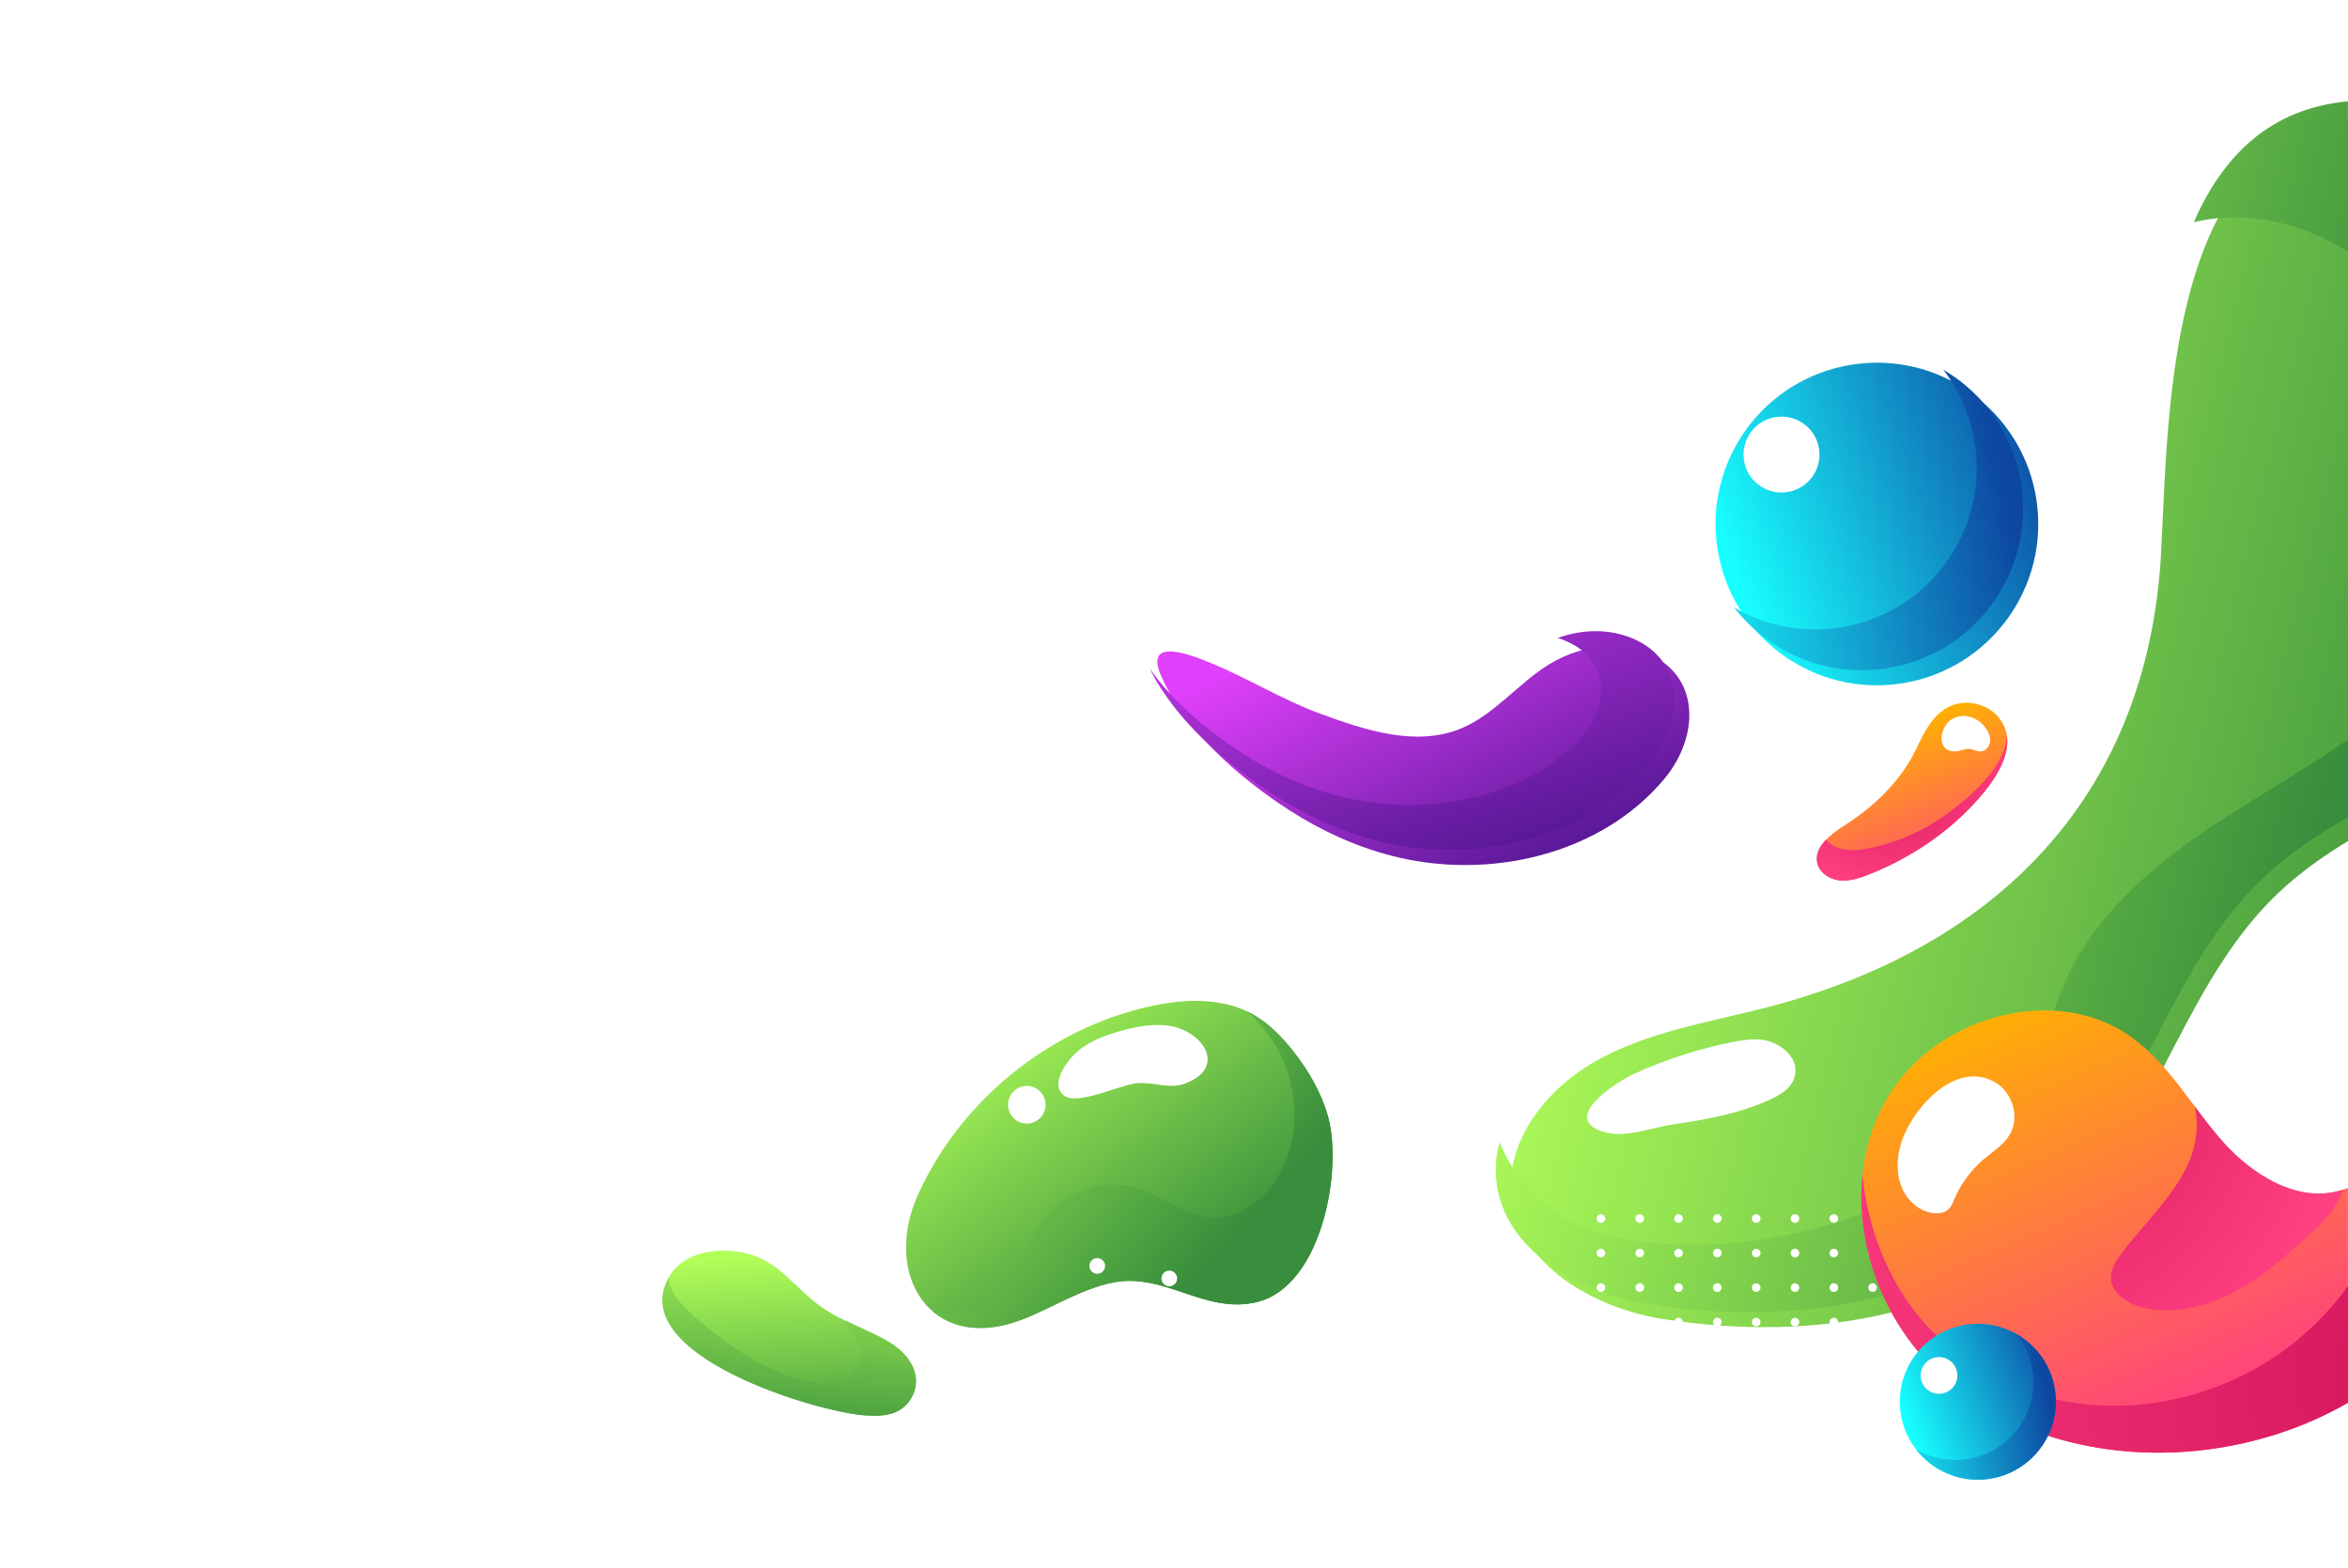 <svg width="264.59mm" height="176.74mm" version="1.1" viewBox="0 0 264.59 176.74" xmlns="http://www.w3.org/2000/svg">
 <defs>
  <radialGradient id="radialGradient4723" cx="0" cy="0" r="1" gradientTransform="matrix(4.768 13.608 -13.608 4.768 304.9 -90.683)" gradientUnits="userSpaceOnUse">
   <stop style="stop-color:#d4145a" offset="0"/>
   <stop style="stop-color:#d4145a" offset=".012"/>
   <stop style="stop-color:#ff4081" offset="1"/>
  </radialGradient>
  <linearGradient id="linearGradient4657" x2="1" gradientTransform="matrix(3.079 8.145 -8.145 3.079 311.14 -100.46)" gradientUnits="userSpaceOnUse">
   <stop style="stop-color:#fff" offset="0"/>
   <stop style="stop-color:#fff" offset="1"/>
  </linearGradient>
  <linearGradient id="linearGradient4607" x2="1" gradientTransform="matrix(7.231 19.082 -19.082 7.231 304.56 -95.173)" gradientUnits="userSpaceOnUse">
   <stop style="stop-color:#ffb300" offset="0"/>
   <stop style="stop-color:#ffb300" offset=".007"/>
   <stop style="stop-color:#ff4081" offset="1"/>
  </linearGradient>
  <radialGradient id="radialGradient4585" cx="0" cy="0" r="1" gradientTransform="matrix(8.541 38.659 -38.659 8.541 317.74 -56.533)" gradientUnits="userSpaceOnUse">
   <stop style="stop-color:#d4145a" offset="0"/>
   <stop style="stop-color:#d4145a" offset=".012"/>
   <stop style="stop-color:#ff4081" offset="1"/>
  </radialGradient>
  <linearGradient id="linearGradient4535" x2="1" gradientTransform="matrix(16.091 47.28 -47.28 16.091 243.81 -122.56)" gradientUnits="userSpaceOnUse">
   <stop style="stop-color:#e040fb" offset="0"/>
   <stop style="stop-color:#e040fb" offset=".003"/>
   <stop style="stop-color:#4a148c" offset="1"/>
  </linearGradient>
  <linearGradient id="linearGradient4513" x2="1" gradientTransform="matrix(17.879 35.162 -35.162 17.879 245.79 -111.63)" gradientUnits="userSpaceOnUse">
   <stop style="stop-color:#e040fb" offset="0"/>
   <stop style="stop-color:#e040fb" offset=".003"/>
   <stop style="stop-color:#4a148c" offset="1"/>
  </linearGradient>
  <linearGradient id="linearGradient4389" x2="1" gradientTransform="matrix(27.415 32.778 -32.778 27.415 292.58 -71.953)" gradientUnits="userSpaceOnUse">
   <stop style="stop-color:#fff" offset="0"/>
   <stop style="stop-color:#fff" offset="1"/>
  </linearGradient>
  <linearGradient id="linearGradient4331" x2="1" gradientTransform="matrix(35.489 22.584 -22.584 35.489 256.67 -70.693)" gradientUnits="userSpaceOnUse">
   <stop style="stop-color:#fff" offset="0"/>
   <stop style="stop-color:#fff" offset="1"/>
  </linearGradient>
  <linearGradient id="linearGradient4281" x2="1" gradientTransform="matrix(-1.788 25.825 -25.825 -1.788 182.08 -39.053)" gradientUnits="userSpaceOnUse">
   <stop style="stop-color:#b2ff59" offset="0"/>
   <stop style="stop-color:#b2ff59" offset=".005"/>
   <stop style="stop-color:#388e3c" offset="1"/>
  </linearGradient>
  <linearGradient id="linearGradient4243" x2="1" gradientTransform="matrix(10.926 6.357 -6.357 10.926 199.71 -57.163)" gradientUnits="userSpaceOnUse">
   <stop style="stop-color:#fff" offset="0"/>
   <stop style="stop-color:#fff" offset="1"/>
  </linearGradient>
  <linearGradient id="linearGradient4185" x2="1" gradientTransform="matrix(6.258 19.965 -19.965 6.258 215.28 -70.903)" gradientUnits="userSpaceOnUse">
   <stop style="stop-color:#fff" offset="0"/>
   <stop style="stop-color:#fff" offset="1"/>
  </linearGradient>
  <linearGradient id="linearGradient4135" x2="1" gradientTransform="matrix(33.672 30.692 -30.692 33.672 192.83 -66.723)" gradientUnits="userSpaceOnUse">
   <stop style="stop-color:#b2ff59" offset="0"/>
   <stop style="stop-color:#b2ff59" offset=".005"/>
   <stop style="stop-color:#388e3c" offset="1"/>
  </linearGradient>
  <linearGradient id="linearGradient4047" x2="1" gradientTransform="matrix(1.752 23.431 -23.431 1.752 180.41 -35.753)" gradientUnits="userSpaceOnUse">
   <stop style="stop-color:#b2ff59" offset="0"/>
   <stop style="stop-color:#b2ff59" offset=".005"/>
   <stop style="stop-color:#388e3c" offset="1"/>
  </linearGradient>
  <linearGradient id="linearGradient4009" x2="1" gradientTransform="matrix(-7.694 -7.285 7.285 -7.694 297.77 -121.12)" gradientUnits="userSpaceOnUse">
   <stop style="stop-color:#fff" offset="0"/>
   <stop style="stop-color:#fff" offset="1"/>
  </linearGradient>
  <linearGradient id="linearGradient3959" x2="1" gradientTransform="matrix(-39.246 8.194 -8.194 -39.246 318.46 -120.57)" gradientUnits="userSpaceOnUse">
   <stop style="stop-color:#0d47a1" offset="0"/>
   <stop style="stop-color:#18ffff" offset="1"/>
  </linearGradient>
  <linearGradient id="linearGradient3939" x2="1" gradientTransform="matrix(-36.405 13.018 -13.018 -36.405 322.21 -126.75)" gradientUnits="userSpaceOnUse">
   <stop style="stop-color:#0d47a1" offset="0"/>
   <stop style="stop-color:#18ffff" offset="1"/>
  </linearGradient>
  <linearGradient id="linearGradient3797" x2="1" gradientTransform="matrix(-3.719 -3.521 3.521 -3.719 313.04 -19.663)" gradientUnits="userSpaceOnUse">
   <stop style="stop-color:#fff" offset="0"/>
   <stop style="stop-color:#fff" offset="1"/>
  </linearGradient>
  <linearGradient id="linearGradient3747" x2="1" gradientTransform="matrix(-18.97 3.961 -3.961 -18.97 323.04 -19.403)" gradientUnits="userSpaceOnUse">
   <stop style="stop-color:#0d47a1" offset="0"/>
   <stop style="stop-color:#18ffff" offset="1"/>
  </linearGradient>
  <linearGradient id="linearGradient3727" x2="1" gradientTransform="matrix(-17.597 6.293 -6.293 -17.597 324.85 -22.383)" gradientUnits="userSpaceOnUse">
   <stop style="stop-color:#0d47a1" offset="0"/>
   <stop style="stop-color:#18ffff" offset="1"/>
  </linearGradient>
  <radialGradient id="radialGradient3707" cx="0" cy="0" r="1" gradientTransform="matrix(-51.552 -72.112 72.112 -51.552 369.27 -21.453)" gradientUnits="userSpaceOnUse">
   <stop style="stop-color:#d4145a" offset="0"/>
   <stop style="stop-color:#d4145a" offset=".012"/>
   <stop style="stop-color:#ff4081" offset="1"/>
  </radialGradient>
  <linearGradient id="linearGradient3657" x2="1" gradientTransform="matrix(21.455 48.869 -48.869 21.455 326.71 -69.293)" gradientUnits="userSpaceOnUse">
   <stop style="stop-color:#ffb300" offset="0"/>
   <stop style="stop-color:#ffb300" offset=".007"/>
   <stop style="stop-color:#ff4081" offset="1"/>
  </linearGradient>
  <linearGradient id="linearGradient3635" x2="1" gradientTransform="matrix(24.938 33.025 -33.025 24.938 200.32 -65.983)" gradientUnits="userSpaceOnUse">
   <stop style="stop-color:#b2ff59" offset="0"/>
   <stop style="stop-color:#b2ff59" offset=".005"/>
   <stop style="stop-color:#388e3c" offset="1"/>
  </linearGradient>
  <linearGradient id="linearGradient3101" x2="1" gradientTransform="matrix(86.217 21.455 -21.455 86.217 268.82 -110.46)" gradientUnits="userSpaceOnUse">
   <stop style="stop-color:#b2ff59" offset="0"/>
   <stop style="stop-color:#b2ff59" offset=".005"/>
   <stop style="stop-color:#388e3c" offset="1"/>
  </linearGradient>
  <linearGradient id="linearGradient3079" x2="1" gradientTransform="matrix(107.03 25.961 -25.961 107.03 267.11 -110.55)" gradientUnits="userSpaceOnUse">
   <stop style="stop-color:#b2ff59" offset="0"/>
   <stop style="stop-color:#b2ff59" offset=".005"/>
   <stop style="stop-color:#388e3c" offset="1"/>
  </linearGradient>
  <filter id="filter5130" style="color-interpolation-filters:sRGB">
   <feFlood flood-color="rgb(0,0,0)" flood-opacity=".498" result="flood"/>
   <feComposite in="SourceGraphic" in2="flood" operator="in" result="composite1"/>
   <feGaussianBlur in="composite1" result="blur" stdDeviation="2.1"/>
   <feOffset dx="1.7" dy="1.7" result="offset"/>
   <feComposite in="SourceGraphic" in2="offset" result="composite2"/>
  </filter>
  <filter id="filter5142" style="color-interpolation-filters:sRGB">
   <feFlood flood-color="rgb(0,0,0)" flood-opacity=".498" result="flood"/>
   <feComposite in="SourceGraphic" in2="flood" operator="in" result="composite1"/>
   <feGaussianBlur in="composite1" result="blur" stdDeviation="2.1"/>
   <feOffset dx="1.7" dy="1.7" result="offset"/>
   <feComposite in="SourceGraphic" in2="offset" result="composite2"/>
  </filter>
  <filter id="filter5154" style="color-interpolation-filters:sRGB">
   <feFlood flood-color="rgb(0,0,0)" flood-opacity=".498" result="flood"/>
   <feComposite in="SourceGraphic" in2="flood" operator="in" result="composite1"/>
   <feGaussianBlur in="composite1" result="blur" stdDeviation="2.1"/>
   <feOffset dx="1.7" dy="1.7" result="offset"/>
   <feComposite in="SourceGraphic" in2="offset" result="composite2"/>
  </filter>
  <filter id="filter5166" style="color-interpolation-filters:sRGB">
   <feFlood flood-color="rgb(0,0,0)" flood-opacity=".498" result="flood"/>
   <feComposite in="SourceGraphic" in2="flood" operator="in" result="composite1"/>
   <feGaussianBlur in="composite1" result="blur" stdDeviation="2.1"/>
   <feOffset dx="1.7" dy="1.7" result="offset"/>
   <feComposite in="SourceGraphic" in2="offset" result="composite2"/>
  </filter>
  <filter id="filter5178" style="color-interpolation-filters:sRGB">
   <feFlood flood-color="rgb(0,0,0)" flood-opacity=".498" result="flood"/>
   <feComposite in="SourceGraphic" in2="flood" operator="in" result="composite1"/>
   <feGaussianBlur in="composite1" result="blur" stdDeviation="2.1"/>
   <feOffset dx="1.7" dy="1.7" result="offset"/>
   <feComposite in="SourceGraphic" in2="offset" result="composite2"/>
  </filter>
 </defs>
 <g transform="translate(-92.224 176.9)">
  <path d="m334.06-116.43c-0.624 11.851-4.149 21.801-10.056 29.824-7.831 10.636-19.848 17.884-34.851 21.679-6.331 1.601-12.932 2.673-18.623 5.828-5.691 3.155-10.397 9.077-9.681 15.388 0.879 7.75 9.29 12.587 17.2 13.818 16.641 2.591 35.376-0.021 46.899-13.439 8.973-10.448 12.307-25.108 22.29-34.595 2.851-2.709 6.136-4.887 9.567-6.877v-80.678c-22.006 2.027-21.875 32.503-22.747 49.052" style="fill:url(#linearGradient3079);filter:url(#filter5178)"/>
  <path d="m339.44-151.85c5.837-1.434 12.254 0.058 17.368 3.32v-16.946c-8.901 0.822-14.179 6.299-17.368 13.625m2.837 67.569c-6.865 4.493-13.493 9.938-17.011 17.351-2.264 4.77-3.147 10.178-5.978 14.636-2.63 4.142-6.749 7.132-11.086 9.428-8.379 4.436-17.941 6.615-27.415 6.246-4.347-0.169-8.793-0.908-12.519-3.151-2.755-1.659-5.754-4.946-7.056-8.376-0.391 1.437-0.534 2.928-0.362 4.442 0.879 7.75 9.29 12.587 17.2 13.818 16.64 2.591 35.376-0.021 46.899-13.439 8.973-10.448 12.307-25.108 22.29-34.595 2.851-2.709 6.136-4.887 9.567-6.877v-8.727c-4.691 3.28-9.732 6.102-14.531 9.243" style="fill:url(#linearGradient3101)"/>
  <path d="m273.11-39.543c0 0.268-0.218 0.486-0.486 0.486-0.269 0-0.486-0.217-0.486-0.486s0.217-0.486 0.486-0.486c0.268 0 0.486 0.218 0.486 0.486" style="fill:#fff"/>
  <path d="m277.49-39.543c0 0.268-0.218 0.486-0.486 0.486-0.268 0-0.486-0.217-0.486-0.486s0.218-0.486 0.486-0.486c0.268 0 0.486 0.218 0.486 0.486" style="fill:#fff"/>
  <path d="m281.86-39.543c0 0.268-0.218 0.486-0.486 0.486-0.268 0-0.486-0.217-0.486-0.486s0.218-0.486 0.486-0.486c0.268 0 0.486 0.218 0.486 0.486" style="fill:#fff"/>
  <path d="m286.23-39.543c0 0.268-0.218 0.486-0.486 0.486-0.268 0-0.486-0.217-0.486-0.486s0.217-0.486 0.486-0.486c0.268 0 0.486 0.218 0.486 0.486" style="fill:#fff"/>
  <path d="m290.61-39.543c0 0.268-0.218 0.486-0.486 0.486-0.269 0-0.486-0.217-0.486-0.486s0.217-0.486 0.486-0.486c0.268 0 0.486 0.218 0.486 0.486" style="fill:#fff"/>
  <path d="m294.98-39.543c0 0.268-0.218 0.486-0.486 0.486-0.269 0-0.486-0.217-0.486-0.486s0.217-0.486 0.486-0.486c0.268 0 0.486 0.218 0.486 0.486" style="fill:#fff"/>
  <path d="m299.36-39.543c0 0.268-0.218 0.486-0.486 0.486-0.268 0-0.486-0.217-0.486-0.486s0.218-0.486 0.486-0.486c0.268 0 0.486 0.218 0.486 0.486" style="fill:#fff"/>
  <path d="m303.73-39.543c0 0.268-0.218 0.486-0.486 0.486-0.268 0-0.486-0.217-0.486-0.486s0.218-0.486 0.486-0.486c0.268 0 0.486 0.218 0.486 0.486" style="fill:#fff"/>
  <path d="m308.11-39.543c0 0.268-0.218 0.486-0.486 0.486-0.268 0-0.486-0.217-0.486-0.486s0.217-0.486 0.486-0.486c0.268 0 0.486 0.218 0.486 0.486" style="fill:#fff"/>
  <path d="m312.48-39.543c0 0.268-0.218 0.486-0.486 0.486-0.269 0-0.486-0.217-0.486-0.486s0.217-0.486 0.486-0.486c0.268 0 0.486 0.218 0.486 0.486" style="fill:#fff"/>
  <path d="m316.86-39.543c0 0.268-0.218 0.486-0.486 0.486-0.269 0-0.486-0.217-0.486-0.486s0.217-0.486 0.486-0.486c0.268 0 0.486 0.218 0.486 0.486" style="fill:#fff"/>
  <path d="m273.11-35.653c0 0.268-0.218 0.486-0.486 0.486-0.269 0-0.486-0.218-0.486-0.486 0-0.268 0.217-0.486 0.486-0.486 0.268 0 0.486 0.218 0.486 0.486" style="fill:#fff"/>
  <path d="m277.49-35.653c0 0.268-0.218 0.486-0.486 0.486-0.268 0-0.486-0.218-0.486-0.486 0-0.268 0.218-0.486 0.486-0.486 0.268 0 0.486 0.218 0.486 0.486" style="fill:#fff"/>
  <path d="m281.86-35.653c0 0.268-0.218 0.486-0.486 0.486-0.268 0-0.486-0.218-0.486-0.486 0-0.268 0.218-0.486 0.486-0.486 0.268 0 0.486 0.218 0.486 0.486" style="fill:#fff"/>
  <path d="m286.23-35.653c0 0.268-0.218 0.486-0.486 0.486-0.268 0-0.486-0.218-0.486-0.486 0-0.268 0.217-0.486 0.486-0.486 0.268 0 0.486 0.218 0.486 0.486" style="fill:#fff"/>
  <path d="m290.61-35.653c0 0.268-0.218 0.486-0.486 0.486-0.269 0-0.486-0.218-0.486-0.486 0-0.268 0.217-0.486 0.486-0.486 0.268 0 0.486 0.218 0.486 0.486" style="fill:#fff"/>
  <path d="m294.98-35.653c0 0.268-0.218 0.486-0.486 0.486-0.269 0-0.486-0.218-0.486-0.486 0-0.268 0.217-0.486 0.486-0.486 0.268 0 0.486 0.218 0.486 0.486" style="fill:#fff"/>
  <path d="m299.36-35.653c0 0.268-0.218 0.486-0.486 0.486-0.268 0-0.486-0.218-0.486-0.486 0-0.268 0.218-0.486 0.486-0.486 0.268 0 0.486 0.218 0.486 0.486" style="fill:#fff"/>
  <path d="m303.73-35.653c0 0.268-0.218 0.486-0.486 0.486-0.268 0-0.486-0.218-0.486-0.486 0-0.268 0.218-0.486 0.486-0.486 0.268 0 0.486 0.218 0.486 0.486" style="fill:#fff"/>
  <path d="m308.11-35.653c0 0.268-0.218 0.486-0.486 0.486-0.268 0-0.486-0.218-0.486-0.486 0-0.268 0.217-0.486 0.486-0.486 0.268 0 0.486 0.218 0.486 0.486" style="fill:#fff"/>
  <path d="m312.48-35.653c0 0.268-0.218 0.486-0.486 0.486-0.269 0-0.486-0.218-0.486-0.486 0-0.268 0.217-0.486 0.486-0.486 0.268 0 0.486 0.218 0.486 0.486" style="fill:#fff"/>
  <path d="m316.86-35.653c0 0.268-0.218 0.486-0.486 0.486-0.269 0-0.486-0.218-0.486-0.486 0-0.268 0.217-0.486 0.486-0.486 0.268 0 0.486 0.218 0.486 0.486" style="fill:#fff"/>
  <path d="m273.11-31.763c0 0.268-0.218 0.486-0.486 0.486-0.269 0-0.486-0.217-0.486-0.486s0.217-0.486 0.486-0.486c0.268 0 0.486 0.218 0.486 0.486" style="fill:#fff"/>
  <path d="m277.49-31.763c0 0.268-0.218 0.486-0.486 0.486-0.268 0-0.486-0.217-0.486-0.486s0.218-0.486 0.486-0.486c0.268 0 0.486 0.218 0.486 0.486" style="fill:#fff"/>
  <path d="m281.86-31.763c0 0.268-0.218 0.486-0.486 0.486-0.268 0-0.486-0.217-0.486-0.486s0.218-0.486 0.486-0.486c0.268 0 0.486 0.218 0.486 0.486" style="fill:#fff"/>
  <path d="m286.23-31.763c0 0.268-0.218 0.486-0.486 0.486-0.268 0-0.486-0.217-0.486-0.486s0.217-0.486 0.486-0.486c0.268 0 0.486 0.218 0.486 0.486" style="fill:#fff"/>
  <path d="m290.61-31.763c0 0.268-0.218 0.486-0.486 0.486-0.269 0-0.486-0.217-0.486-0.486s0.217-0.486 0.486-0.486c0.268 0 0.486 0.218 0.486 0.486" style="fill:#fff"/>
  <path d="m294.98-31.763c0 0.268-0.218 0.486-0.486 0.486-0.269 0-0.486-0.217-0.486-0.486s0.217-0.486 0.486-0.486c0.268 0 0.486 0.218 0.486 0.486" style="fill:#fff"/>
  <path d="m299.36-31.763c0 0.268-0.218 0.486-0.486 0.486-0.268 0-0.486-0.217-0.486-0.486s0.218-0.486 0.486-0.486c0.268 0 0.486 0.218 0.486 0.486" style="fill:#fff"/>
  <path d="m303.73-31.763c0 0.268-0.218 0.486-0.486 0.486-0.268 0-0.486-0.217-0.486-0.486s0.218-0.486 0.486-0.486c0.268 0 0.486 0.218 0.486 0.486" style="fill:#fff"/>
  <path d="m308.11-31.763c0 0.268-0.218 0.486-0.486 0.486-0.268 0-0.486-0.217-0.486-0.486s0.217-0.486 0.486-0.486c0.268 0 0.486 0.218 0.486 0.486" style="fill:#fff"/>
  <path d="m312.48-31.763c0 0.268-0.218 0.486-0.486 0.486-0.269 0-0.486-0.217-0.486-0.486s0.217-0.486 0.486-0.486c0.268 0 0.486 0.218 0.486 0.486" style="fill:#fff"/>
  <path d="m316.86-31.763c0 0.268-0.218 0.486-0.486 0.486-0.269 0-0.486-0.217-0.486-0.486s0.217-0.486 0.486-0.486c0.268 0 0.486 0.218 0.486 0.486" style="fill:#fff"/>
  <path d="m273.11-27.873c0 0.268-0.218 0.486-0.486 0.486-0.269 0-0.486-0.218-0.486-0.486s0.217-0.486 0.486-0.486c0.268 0 0.486 0.217 0.486 0.486" style="fill:#fff"/>
  <path d="m277.49-27.873c0 0.268-0.218 0.486-0.486 0.486-0.268 0-0.486-0.218-0.486-0.486s0.218-0.486 0.486-0.486c0.268 0 0.486 0.217 0.486 0.486" style="fill:#fff"/>
  <path d="m281.86-27.873c0 0.268-0.218 0.486-0.486 0.486-0.268 0-0.486-0.218-0.486-0.486s0.218-0.486 0.486-0.486c0.268 0 0.486 0.217 0.486 0.486" style="fill:#fff"/>
  <path d="m286.23-27.873c0 0.268-0.218 0.486-0.486 0.486-0.268 0-0.486-0.218-0.486-0.486s0.217-0.486 0.486-0.486c0.268 0 0.486 0.217 0.486 0.486" style="fill:#fff"/>
  <path d="m290.61-27.873c0 0.268-0.218 0.486-0.486 0.486-0.269 0-0.486-0.218-0.486-0.486s0.217-0.486 0.486-0.486c0.268 0 0.486 0.217 0.486 0.486" style="fill:#fff"/>
  <path d="m294.98-27.873c0 0.268-0.218 0.486-0.486 0.486-0.269 0-0.486-0.218-0.486-0.486s0.217-0.486 0.486-0.486c0.268 0 0.486 0.217 0.486 0.486" style="fill:#fff"/>
  <path d="m299.36-27.873c0 0.268-0.218 0.486-0.486 0.486-0.268 0-0.486-0.218-0.486-0.486s0.218-0.486 0.486-0.486c0.268 0 0.486 0.217 0.486 0.486" style="fill:#fff"/>
  <path d="m303.73-27.873c0 0.268-0.218 0.486-0.486 0.486-0.268 0-0.486-0.218-0.486-0.486s0.218-0.486 0.486-0.486c0.268 0 0.486 0.217 0.486 0.486" style="fill:#fff"/>
  <path d="m308.11-27.873c0 0.268-0.218 0.486-0.486 0.486-0.268 0-0.486-0.218-0.486-0.486s0.217-0.486 0.486-0.486c0.268 0 0.486 0.217 0.486 0.486" style="fill:#fff"/>
  <path d="m312.48-27.873c0 0.268-0.218 0.486-0.486 0.486-0.269 0-0.486-0.218-0.486-0.486s0.217-0.486 0.486-0.486c0.268 0 0.486 0.217 0.486 0.486" style="fill:#fff"/>
  <path d="m316.86-27.873c0 0.268-0.218 0.486-0.486 0.486-0.269 0-0.486-0.218-0.486-0.486s0.217-0.486 0.486-0.486c0.268 0 0.486 0.217 0.486 0.486" style="fill:#fff"/>
  <path d="m273.11-23.983c0 0.268-0.218 0.486-0.486 0.486-0.269 0-0.486-0.217-0.486-0.486s0.217-0.486 0.486-0.486c0.268 0 0.486 0.218 0.486 0.486" style="fill:#fff"/>
  <path d="m277.49-23.983c0 0.268-0.218 0.486-0.486 0.486-0.268 0-0.486-0.217-0.486-0.486s0.218-0.486 0.486-0.486c0.268 0 0.486 0.218 0.486 0.486" style="fill:#fff"/>
  <path d="m281.86-23.983c0 0.268-0.218 0.486-0.486 0.486-0.268 0-0.486-0.217-0.486-0.486s0.218-0.486 0.486-0.486c0.268 0 0.486 0.218 0.486 0.486" style="fill:#fff"/>
  <path d="m286.23-23.983c0 0.268-0.218 0.486-0.486 0.486-0.268 0-0.486-0.217-0.486-0.486s0.217-0.486 0.486-0.486c0.268 0 0.486 0.218 0.486 0.486" style="fill:#fff"/>
  <path d="m290.61-23.983c0 0.268-0.218 0.486-0.486 0.486-0.269 0-0.486-0.217-0.486-0.486s0.217-0.486 0.486-0.486c0.268 0 0.486 0.218 0.486 0.486" style="fill:#fff"/>
  <path d="m294.98-23.983c0 0.268-0.218 0.486-0.486 0.486-0.269 0-0.486-0.217-0.486-0.486s0.217-0.486 0.486-0.486c0.268 0 0.486 0.218 0.486 0.486" style="fill:#fff"/>
  <path d="m299.36-23.983c0 0.268-0.218 0.486-0.486 0.486-0.268 0-0.486-0.217-0.486-0.486s0.218-0.486 0.486-0.486c0.268 0 0.486 0.218 0.486 0.486" style="fill:#fff"/>
  <path d="m303.73-23.983c0 0.268-0.218 0.486-0.486 0.486-0.268 0-0.486-0.217-0.486-0.486s0.218-0.486 0.486-0.486c0.268 0 0.486 0.218 0.486 0.486" style="fill:#fff"/>
  <path d="m308.11-23.983c0 0.268-0.218 0.486-0.486 0.486-0.268 0-0.486-0.217-0.486-0.486s0.217-0.486 0.486-0.486c0.268 0 0.486 0.218 0.486 0.486" style="fill:#fff"/>
  <path d="m312.48-23.983c0 0.268-0.218 0.486-0.486 0.486-0.269 0-0.486-0.217-0.486-0.486s0.217-0.486 0.486-0.486c0.268 0 0.486 0.218 0.486 0.486" style="fill:#fff"/>
  <path d="m316.86-23.983c0 0.268-0.218 0.486-0.486 0.486-0.269 0-0.486-0.217-0.486-0.486s0.217-0.486 0.486-0.486c0.268 0 0.486 0.218 0.486 0.486" style="fill:#fff"/>
  <path d="m273.11-20.103c0 0.268-0.218 0.486-0.486 0.486-0.269 0-0.486-0.218-0.486-0.486s0.217-0.486 0.486-0.486c0.268 0 0.486 0.217 0.486 0.486" style="fill:#fff"/>
  <path d="m277.49-20.103c0 0.268-0.218 0.486-0.486 0.486-0.268 0-0.486-0.218-0.486-0.486s0.218-0.486 0.486-0.486c0.268 0 0.486 0.217 0.486 0.486" style="fill:#fff"/>
  <path d="m281.86-20.103c0 0.268-0.218 0.486-0.486 0.486-0.268 0-0.486-0.218-0.486-0.486s0.218-0.486 0.486-0.486c0.268 0 0.486 0.217 0.486 0.486" style="fill:#fff"/>
  <path d="m286.23-20.103c0 0.268-0.218 0.486-0.486 0.486-0.268 0-0.486-0.218-0.486-0.486s0.217-0.486 0.486-0.486c0.268 0 0.486 0.217 0.486 0.486" style="fill:#fff"/>
  <path d="m290.61-20.103c0 0.268-0.218 0.486-0.486 0.486-0.269 0-0.486-0.218-0.486-0.486s0.217-0.486 0.486-0.486c0.268 0 0.486 0.217 0.486 0.486" style="fill:#fff"/>
  <path d="m294.98-20.103c0 0.268-0.218 0.486-0.486 0.486-0.269 0-0.486-0.218-0.486-0.486s0.217-0.486 0.486-0.486c0.268 0 0.486 0.217 0.486 0.486" style="fill:#fff"/>
  <path d="m299.36-20.103c0 0.268-0.218 0.486-0.486 0.486-0.268 0-0.486-0.218-0.486-0.486s0.218-0.486 0.486-0.486c0.268 0 0.486 0.217 0.486 0.486" style="fill:#fff"/>
  <path d="m303.73-20.103c0 0.268-0.218 0.486-0.486 0.486-0.268 0-0.486-0.218-0.486-0.486s0.218-0.486 0.486-0.486c0.268 0 0.486 0.217 0.486 0.486" style="fill:#fff"/>
  <path d="m308.11-20.103c0 0.268-0.218 0.486-0.486 0.486-0.268 0-0.486-0.218-0.486-0.486s0.217-0.486 0.486-0.486c0.268 0 0.486 0.217 0.486 0.486" style="fill:#fff"/>
  <path d="m312.48-20.103c0 0.268-0.218 0.486-0.486 0.486-0.269 0-0.486-0.218-0.486-0.486s0.217-0.486 0.486-0.486c0.268 0 0.486 0.217 0.486 0.486" style="fill:#fff"/>
  <path d="m316.86-20.103c0 0.268-0.218 0.486-0.486 0.486-0.269 0-0.486-0.218-0.486-0.486s0.217-0.486 0.486-0.486c0.268 0 0.486 0.217 0.486 0.486" style="fill:#fff"/>
  <path d="m273.11-16.213c0 0.268-0.218 0.486-0.486 0.486-0.269 0-0.486-0.217-0.486-0.486s0.217-0.486 0.486-0.486c0.268 0 0.486 0.218 0.486 0.486" style="fill:#fff"/>
  <path d="m277.49-16.213c0 0.268-0.218 0.486-0.486 0.486-0.268 0-0.486-0.217-0.486-0.486s0.218-0.486 0.486-0.486c0.268 0 0.486 0.218 0.486 0.486" style="fill:#fff"/>
  <path d="m281.86-16.213c0 0.268-0.218 0.486-0.486 0.486-0.268 0-0.486-0.217-0.486-0.486s0.218-0.486 0.486-0.486c0.268 0 0.486 0.218 0.486 0.486" style="fill:#fff"/>
  <path d="m286.23-16.213c0 0.268-0.218 0.486-0.486 0.486-0.268 0-0.486-0.217-0.486-0.486s0.217-0.486 0.486-0.486c0.268 0 0.486 0.218 0.486 0.486" style="fill:#fff"/>
  <path d="m290.61-16.213c0 0.268-0.218 0.486-0.486 0.486-0.269 0-0.486-0.217-0.486-0.486s0.217-0.486 0.486-0.486c0.268 0 0.486 0.218 0.486 0.486" style="fill:#fff"/>
  <path d="m294.98-16.213c0 0.268-0.218 0.486-0.486 0.486-0.269 0-0.486-0.217-0.486-0.486s0.217-0.486 0.486-0.486c0.268 0 0.486 0.218 0.486 0.486" style="fill:#fff"/>
  <path d="m299.36-16.213c0 0.268-0.218 0.486-0.486 0.486-0.268 0-0.486-0.217-0.486-0.486s0.218-0.486 0.486-0.486c0.268 0 0.486 0.218 0.486 0.486" style="fill:#fff"/>
  <path d="m303.73-16.213c0 0.268-0.218 0.486-0.486 0.486-0.268 0-0.486-0.217-0.486-0.486s0.218-0.486 0.486-0.486c0.268 0 0.486 0.218 0.486 0.486" style="fill:#fff"/>
  <path d="m308.11-16.213c0 0.268-0.218 0.486-0.486 0.486-0.268 0-0.486-0.217-0.486-0.486s0.217-0.486 0.486-0.486c0.268 0 0.486 0.218 0.486 0.486" style="fill:#fff"/>
  <path d="m312.48-16.213c0 0.268-0.218 0.486-0.486 0.486-0.269 0-0.486-0.217-0.486-0.486s0.217-0.486 0.486-0.486c0.268 0 0.486 0.218 0.486 0.486" style="fill:#fff"/>
  <path d="m316.86-16.213c0 0.268-0.218 0.486-0.486 0.486-0.269 0-0.486-0.217-0.486-0.486s0.217-0.486 0.486-0.486c0.268 0 0.486 0.218 0.486 0.486" style="fill:#fff"/>
  <path d="m273.11-12.323c0 0.268-0.218 0.486-0.486 0.486-0.269 0-0.486-0.218-0.486-0.486s0.217-0.486 0.486-0.486c0.268 0 0.486 0.217 0.486 0.486" style="fill:#fff"/>
  <path d="m277.49-12.323c0 0.268-0.218 0.486-0.486 0.486-0.268 0-0.486-0.218-0.486-0.486s0.218-0.486 0.486-0.486c0.268 0 0.486 0.217 0.486 0.486" style="fill:#fff"/>
  <path d="m281.86-12.323c0 0.268-0.218 0.486-0.486 0.486-0.268 0-0.486-0.218-0.486-0.486s0.218-0.486 0.486-0.486c0.268 0 0.486 0.217 0.486 0.486" style="fill:#fff"/>
  <path d="m286.23-12.323c0 0.268-0.218 0.486-0.486 0.486-0.268 0-0.486-0.218-0.486-0.486s0.217-0.486 0.486-0.486c0.268 0 0.486 0.217 0.486 0.486" style="fill:#fff"/>
  <path d="m290.61-12.323c0 0.268-0.218 0.486-0.486 0.486-0.269 0-0.486-0.218-0.486-0.486s0.217-0.486 0.486-0.486c0.268 0 0.486 0.217 0.486 0.486" style="fill:#fff"/>
  <path d="m294.98-12.323c0 0.268-0.218 0.486-0.486 0.486-0.269 0-0.486-0.218-0.486-0.486s0.217-0.486 0.486-0.486c0.268 0 0.486 0.217 0.486 0.486" style="fill:#fff"/>
  <path d="m299.36-12.323c0 0.268-0.218 0.486-0.486 0.486-0.268 0-0.486-0.218-0.486-0.486s0.218-0.486 0.486-0.486c0.268 0 0.486 0.217 0.486 0.486" style="fill:#fff"/>
  <path d="m303.73-12.323c0 0.268-0.218 0.486-0.486 0.486-0.268 0-0.486-0.218-0.486-0.486s0.218-0.486 0.486-0.486c0.268 0 0.486 0.217 0.486 0.486" style="fill:#fff"/>
  <path d="m308.11-12.323c0 0.268-0.218 0.486-0.486 0.486-0.268 0-0.486-0.218-0.486-0.486s0.217-0.486 0.486-0.486c0.268 0 0.486 0.217 0.486 0.486" style="fill:#fff"/>
  <path d="m312.48-12.323c0 0.268-0.218 0.486-0.486 0.486-0.269 0-0.486-0.218-0.486-0.486s0.217-0.486 0.486-0.486c0.268 0 0.486 0.217 0.486 0.486" style="fill:#fff"/>
  <path d="m316.86-12.323c0 0.268-0.218 0.486-0.486 0.486-0.269 0-0.486-0.218-0.486-0.486s0.217-0.486 0.486-0.486c0.268 0 0.486 0.217 0.486 0.486" style="fill:#fff"/>
  <path d="m273.11-8.433c0 0.268-0.218 0.486-0.486 0.486-0.269 0-0.486-0.217-0.486-0.486s0.217-0.486 0.486-0.486c0.268 0 0.486 0.218 0.486 0.486" style="fill:#fff"/>
  <path d="m277.49-8.433c0 0.268-0.218 0.486-0.486 0.486-0.268 0-0.486-0.217-0.486-0.486s0.218-0.486 0.486-0.486c0.268 0 0.486 0.218 0.486 0.486" style="fill:#fff"/>
  <path d="m281.86-8.433c0 0.268-0.218 0.486-0.486 0.486-0.268 0-0.486-0.217-0.486-0.486s0.218-0.486 0.486-0.486c0.268 0 0.486 0.218 0.486 0.486" style="fill:#fff"/>
  <path d="m286.23-8.433c0 0.268-0.218 0.486-0.486 0.486-0.268 0-0.486-0.217-0.486-0.486s0.217-0.486 0.486-0.486c0.268 0 0.486 0.218 0.486 0.486" style="fill:#fff"/>
  <path d="m290.61-8.433c0 0.268-0.218 0.486-0.486 0.486-0.269 0-0.486-0.217-0.486-0.486s0.217-0.486 0.486-0.486c0.268 0 0.486 0.218 0.486 0.486" style="fill:#fff"/>
  <path d="m294.98-8.433c0 0.268-0.218 0.486-0.486 0.486-0.269 0-0.486-0.217-0.486-0.486s0.217-0.486 0.486-0.486c0.268 0 0.486 0.218 0.486 0.486" style="fill:#fff"/>
  <path d="m299.36-8.433c0 0.268-0.218 0.486-0.486 0.486-0.268 0-0.486-0.217-0.486-0.486s0.218-0.486 0.486-0.486c0.268 0 0.486 0.218 0.486 0.486" style="fill:#fff"/>
  <path d="m303.73-8.433c0 0.268-0.218 0.486-0.486 0.486-0.268 0-0.486-0.217-0.486-0.486s0.218-0.486 0.486-0.486c0.268 0 0.486 0.218 0.486 0.486" style="fill:#fff"/>
  <path d="m308.11-8.433c0 0.268-0.218 0.486-0.486 0.486-0.268 0-0.486-0.217-0.486-0.486s0.217-0.486 0.486-0.486c0.268 0 0.486 0.218 0.486 0.486" style="fill:#fff"/>
  <path d="m312.48-8.433c0 0.268-0.218 0.486-0.486 0.486-0.269 0-0.486-0.217-0.486-0.486s0.217-0.486 0.486-0.486c0.268 0 0.486 0.218 0.486 0.486" style="fill:#fff"/>
  <path d="m316.86-8.433c0 0.268-0.218 0.486-0.486 0.486-0.269 0-0.486-0.217-0.486-0.486s0.217-0.486 0.486-0.486c0.268 0 0.486 0.218 0.486 0.486" style="fill:#fff"/>
  <path d="m273.11-4.543c0 0.268-0.218 0.486-0.486 0.486-0.269 0-0.486-0.218-0.486-0.486s0.217-0.486 0.486-0.486c0.268 0 0.486 0.217 0.486 0.486" style="fill:#fff"/>
  <path d="m277.49-4.543c0 0.268-0.218 0.486-0.486 0.486-0.268 0-0.486-0.218-0.486-0.486s0.218-0.486 0.486-0.486c0.268 0 0.486 0.217 0.486 0.486" style="fill:#fff"/>
  <path d="m281.86-4.543c0 0.268-0.218 0.486-0.486 0.486-0.268 0-0.486-0.218-0.486-0.486s0.218-0.486 0.486-0.486c0.268 0 0.486 0.217 0.486 0.486" style="fill:#fff"/>
  <path d="m286.23-4.543c0 0.268-0.218 0.486-0.486 0.486-0.268 0-0.486-0.218-0.486-0.486s0.217-0.486 0.486-0.486c0.268 0 0.486 0.217 0.486 0.486" style="fill:#fff"/>
  <path d="m290.61-4.543c0 0.268-0.218 0.486-0.486 0.486-0.269 0-0.486-0.218-0.486-0.486s0.217-0.486 0.486-0.486c0.268 0 0.486 0.217 0.486 0.486" style="fill:#fff"/>
  <path d="m294.98-4.543c0 0.268-0.218 0.486-0.486 0.486-0.269 0-0.486-0.218-0.486-0.486s0.217-0.486 0.486-0.486c0.268 0 0.486 0.217 0.486 0.486" style="fill:#fff"/>
  <path d="m299.36-4.543c0 0.268-0.218 0.486-0.486 0.486-0.268 0-0.486-0.218-0.486-0.486s0.218-0.486 0.486-0.486c0.268 0 0.486 0.217 0.486 0.486" style="fill:#fff"/>
  <path d="m303.73-4.543c0 0.268-0.218 0.486-0.486 0.486-0.268 0-0.486-0.218-0.486-0.486s0.218-0.486 0.486-0.486c0.268 0 0.486 0.217 0.486 0.486" style="fill:#fff"/>
  <path d="m308.11-4.543c0 0.268-0.218 0.486-0.486 0.486-0.268 0-0.486-0.218-0.486-0.486s0.217-0.486 0.486-0.486c0.268 0 0.486 0.217 0.486 0.486" style="fill:#fff"/>
  <path d="m312.48-4.543c0 0.268-0.218 0.486-0.486 0.486-0.269 0-0.486-0.218-0.486-0.486s0.217-0.486 0.486-0.486c0.268 0 0.486 0.217 0.486 0.486" style="fill:#fff"/>
  <path d="m316.86-4.543c0 0.268-0.218 0.486-0.486 0.486-0.269 0-0.486-0.218-0.486-0.486s0.217-0.486 0.486-0.486c0.268 0 0.486 0.217 0.486 0.486" style="fill:#fff"/>
  <path d="m273.11-0.653c0 0.268-0.218 0.486-0.486 0.486-0.269 0-0.486-0.218-0.486-0.486s0.217-0.486 0.486-0.486c0.268 0 0.486 0.218 0.486 0.486" style="fill:#fff"/>
  <path d="m277.49-0.653c0 0.268-0.218 0.486-0.486 0.486-0.268 0-0.486-0.218-0.486-0.486s0.218-0.486 0.486-0.486c0.268 0 0.486 0.218 0.486 0.486" style="fill:#fff"/>
  <path d="m281.86-0.653c0 0.268-0.218 0.486-0.486 0.486-0.268 0-0.486-0.218-0.486-0.486s0.218-0.486 0.486-0.486c0.268 0 0.486 0.218 0.486 0.486" style="fill:#fff"/>
  <path d="m286.23-0.653c0 0.268-0.218 0.486-0.486 0.486-0.268 0-0.486-0.218-0.486-0.486s0.217-0.486 0.486-0.486c0.268 0 0.486 0.218 0.486 0.486" style="fill:#fff"/>
  <path d="m290.61-0.653c0 0.268-0.218 0.486-0.486 0.486-0.269 0-0.486-0.218-0.486-0.486s0.217-0.486 0.486-0.486c0.268 0 0.486 0.218 0.486 0.486" style="fill:#fff"/>
  <path d="m294.98-0.653c0 0.268-0.218 0.486-0.486 0.486-0.269 0-0.486-0.218-0.486-0.486s0.217-0.486 0.486-0.486c0.268 0 0.486 0.218 0.486 0.486" style="fill:#fff"/>
  <path d="m299.36-0.653c0 0.268-0.218 0.486-0.486 0.486-0.268 0-0.486-0.218-0.486-0.486s0.218-0.486 0.486-0.486c0.268 0 0.486 0.218 0.486 0.486" style="fill:#fff"/>
  <path d="m303.73-0.653c0 0.268-0.218 0.486-0.486 0.486-0.268 0-0.486-0.218-0.486-0.486s0.218-0.486 0.486-0.486c0.268 0 0.486 0.218 0.486 0.486" style="fill:#fff"/>
  <path d="m308.11-0.653c0 0.268-0.218 0.486-0.486 0.486-0.268 0-0.486-0.218-0.486-0.486s0.217-0.486 0.486-0.486c0.268 0 0.486 0.218 0.486 0.486" style="fill:#fff"/>
  <path d="m312.48-0.653c0 0.268-0.218 0.486-0.486 0.486-0.269 0-0.486-0.218-0.486-0.486s0.217-0.486 0.486-0.486c0.268 0 0.486 0.218 0.486 0.486" style="fill:#fff"/>
  <path d="m316.86-0.653c0 0.268-0.218 0.486-0.486 0.486-0.269 0-0.486-0.218-0.486-0.486s0.217-0.486 0.486-0.486c0.268 0 0.486 0.218 0.486 0.486" style="fill:#fff"/>
  <path d="m220.05-65.153c-11.336 2.533-21.289 10.628-26.077 21.211-4.049 8.949 1.361 17.917 11.541 14.154 3.785-1.399 8.087-4.381 12.205-4.427 2.149-0.024 4.159 0.651 6.165 1.326 2.688 0.904 5.373 1.807 8.388 1.033 7.219-1.855 9.635-14.959 7.867-21.037-0.76-2.611-2.155-5.005-3.828-7.149-1.314-1.686-2.837-3.257-4.713-4.281-1.937-1.057-4.114-1.46-6.331-1.46-1.748 0-3.519 0.251-5.216 0.63" style="fill:url(#linearGradient3635);filter:url(#filter5130)"/>
  <path d="m304.66-52.753c-5.274 9.486-2.432 22.207 5.245 29.879 7.678 7.671 19.237 10.622 30.031 9.485 5.905-0.622 11.74-2.431 16.869-5.394v-24.207c-0.274 0.103-0.562 0.198-0.866 0.285-4.91 1.416-9.992-1.81-13.359-5.654-3.367-3.844-5.908-8.507-10.027-11.53-2.912-2.137-6.392-3.112-9.932-3.113-7.098-2.7e-4 -14.442 3.918-17.961 10.248" style="fill:url(#linearGradient3657)"/>
  <path d="m309.91-22.873c7.678 7.671 19.237 10.622 30.031 9.485 5.905-0.622 11.74-2.431 16.869-5.394v-13.171c-0.299 0.419-0.607 0.829-0.923 1.229-5.531 6.988-13.46 11.046-21.545 12.045-9.202 1.137-19.057-1.814-25.603-9.486-3.689-4.324-6.069-10.252-6.637-16.302-0.805 7.743 2.217 16.007 7.808 21.594" style="fill:url(#radialGradient3707)"/>
  <path d="m314.15-27.633c-4.825 0.522-8.314 4.858-7.791 9.683 0.523 4.825 4.858 8.314 9.683 7.791 4.826-0.523 8.314-4.858 7.792-9.683-0.488-4.505-4.297-7.844-8.727-7.843-0.316 0-0.636 0.017-0.957 0.052" style="fill:url(#linearGradient3727)"/>
  <path d="m321.31-22.063c0.522 4.826-2.966 9.161-7.791 9.684-1.945 0.21-3.809-0.231-5.378-1.149 1.807 2.34 4.752 3.712 7.906 3.371 4.826-0.523 8.314-4.858 7.792-9.683-0.312-2.881-1.983-5.284-4.306-6.643 0.958 1.239 1.597 2.75 1.777 4.421" style="fill:url(#linearGradient3747)"/>
  <path d="m312.78-22.083c0.123 1.136-0.698 2.156-1.833 2.279-1.136 0.123-2.155-0.698-2.278-1.833-0.123-1.136 0.698-2.156 1.833-2.279 1.136-0.123 2.155 0.698 2.279 1.833" style="fill:url(#linearGradient3797)"/>
  <path d="m300.07-137.61c-9.983 1.081-17.2 10.05-16.119 20.033 1.081 9.983 10.05 17.2 20.033 16.119 9.984-1.081 17.2-10.05 16.119-20.033-1.009-9.319-8.889-16.227-18.053-16.226-0.654 0-1.315 0.035-1.98 0.107" style="fill:url(#linearGradient3939);filter:url(#filter5154)"/>
  <path d="m314.87-126.09c1.08 9.983-6.137 18.953-16.119 20.033-4.024 0.436-7.881-0.478-11.126-2.376 3.739 4.84 9.831 7.68 16.357 6.973 9.984-1.081 17.2-10.05 16.119-20.033-0.645-5.96-4.102-10.932-8.908-13.744 1.981 2.564 3.302 5.689 3.677 9.146" style="fill:url(#linearGradient3959)"/>
  <path d="m297.23-126.12c0.254 2.349-1.444 4.46-3.793 4.714-2.349 0.254-4.46-1.444-4.714-3.793-0.254-2.349 1.444-4.46 3.793-4.714 2.349-0.254 4.46 1.444 4.714 3.793" style="fill:url(#linearGradient4009)"/>
  <path d="m167.7-33.103c-5.355 8.839 16.632 15.424 22.11 15.753 1.242 0.074 2.549 0.063 3.646-0.526 1.264-0.679 2.071-2.129 1.98-3.561-0.113-1.779-1.471-3.256-3.002-4.17-2.529-1.508-5.294-2.298-7.729-4.022-2.26-1.601-4.162-4.19-6.673-5.394-1.187-0.569-2.721-0.905-4.268-0.905-2.406 0-4.845 0.812-6.064 2.824" style="fill:url(#linearGradient4047)"/>
  <path d="m233.75-61.563c3.859 5.559 3.616 14.109-1.622 18.393-1.161 0.95-2.552 1.679-4.047 1.814-3.437 0.313-6.34-2.436-9.658-3.385-3.658-1.046-7.888 0.356-10.198 3.379-2.213 2.896-2.75 7.016-5.593 9.299-1.92 1.542-4.613 1.9-7.004 1.278 2.247 1.921 5.65 2.561 9.882 0.997 3.785-1.399 8.087-4.381 12.205-4.427 2.149-0.024 4.159 0.651 6.165 1.326 2.688 0.904 5.373 1.807 8.388 1.033 7.219-1.855 9.635-14.959 7.867-21.037-0.76-2.611-2.155-5.005-3.828-7.149-1.314-1.686-2.837-3.257-4.713-4.281-0.179-0.098-0.361-0.187-0.545-0.273 1.006 0.901 1.919 1.907 2.701 3.033" style="fill:url(#linearGradient4135);filter:url(#filter5142)"/>
  <path d="m220.56-54.823c1.745-0.065 3.56 0.691 5.192 0.07 4.944-1.882 1.863-6.106-1.992-6.551-1.808-0.208-3.635 0.153-5.385 0.654-1.585 0.453-3.167 1.036-4.47 2.047-1.278 0.99-3.605 3.974-1.686 5.253 1.585 1.056 6.539-1.405 8.341-1.472" style="fill:url(#linearGradient4185)"/>
  <path d="m210.05-52.373c0 1.169-0.948 2.117-2.117 2.117s-2.117-0.948-2.117-2.117c0-1.169 0.948-2.117 2.117-2.117 1.169 0 2.117 0.948 2.117 2.117" style="fill:url(#linearGradient4243)"/>
  <path d="m189.81-17.353c1.242 0.074 2.549 0.063 3.646-0.526 1.264-0.679 2.071-2.129 1.98-3.561-0.113-1.779-1.471-3.256-3.002-4.17-1.612-0.961-3.319-1.631-4.977-2.437 0.07 0.263 0.178 0.518 0.315 0.74 0.486 0.788 1.227 1.438 1.495 2.325 0.44 1.455-0.639 3.041-2.044 3.623-1.404 0.583-3.008 0.387-4.482 0.011-4.634-1.181-8.694-3.99-12.267-7.168-1.333-1.186-2.692-2.584-2.908-4.351-4.82 8.719 16.814 15.188 22.244 15.514" style="fill:url(#linearGradient4281)"/>
  <path d="m282.25-58.113c-2.03 0.636-4.02 1.401-5.952 2.291-1.644 0.757-7.505 4.415-4.277 6.138 2.686 1.434 6.032-0.084 8.771-0.48 3.751-0.542 7.577-1.233 11.033-2.853 1.076-0.505 2.178-1.205 2.572-2.326 0.788-2.245-1.555-4.072-3.53-4.342-1.164-0.158-2.345 0.032-3.497 0.262-1.728 0.345-3.438 0.783-5.119 1.31" style="fill:url(#linearGradient4331)"/>
  <path d="m306.31-47.513c-0.366 1.535-0.36 3.203 0.294 4.639 0.654 1.437 2.027 2.592 3.6 2.727 0.562 0.049 1.172-0.048 1.584-0.433 0.319-0.297 0.478-0.721 0.649-1.123 0.743-1.745 1.899-3.313 3.345-4.54 1.034-0.877 2.245-1.617 2.93-2.788 1.116-1.909 0.336-4.625-1.541-5.793-4.654-2.896-9.91 3.319-10.861 7.309" style="fill:url(#linearGradient4389)"/>
  <path d="m265.1-103.72c-3.524 2.156-6.167 5.697-9.993 7.257-5.049 2.058-10.753 0.173-15.869-1.712-4.199-1.547-8.018-3.933-12.149-5.636-2.207-0.91-7.657-3.118-5.746 1.334 2.69 6.27 8.949 11.661 14.571 15.267 3.53 2.263 7.367 4.024 11.453 5.08 10.844 2.801 23.453-0.054 30.665-8.623 4.297-5.105 4.135-12.634-3.151-14.626-0.93-0.254-1.887-0.374-2.845-0.374-2.421 0-4.858 0.761-6.936 2.033" style="fill:url(#linearGradient4513);filter:url(#filter5166)"/>
  <path d="m267.76-104.99c6.205 1.972 6.035 7.979 2.068 11.891-6.726 6.632-18.034 8.423-27.563 5.715-3.59-1.02-6.934-2.601-9.985-4.575-3.78-2.446-7.854-5.783-10.497-9.58 2.887 5.866 8.796 10.9 14.135 14.324 3.53 2.263 7.367 4.024 11.453 5.08 10.844 2.801 23.453-0.054 30.665-8.623 4.297-5.105 4.135-12.634-3.151-14.626-0.928-0.254-1.881-0.373-2.837-0.373-1.45 0-2.906 0.274-4.288 0.766" style="fill:url(#linearGradient4535)"/>
  <path d="m339.76-49.623c-0.265 5.601-5.206 9.623-8.552 14.123-0.555 0.746-1.091 1.577-1.113 2.506-0.044 1.863 1.938 3.119 3.759 3.517 3.393 0.742 6.982-0.121 10.06-1.731 3.077-1.61 5.721-3.924 8.289-6.263 1.415-1.289 2.852-2.637 3.669-4.368 0.147-0.311 0.264-0.632 0.37-0.956-0.103 0.033-0.2 0.067-0.306 0.098-4.91 1.416-9.992-1.81-13.359-5.654-1.069-1.22-2.055-2.523-3.034-3.83 0.18 0.826 0.259 1.679 0.217 2.557" style="fill:url(#radialGradient4585)"/>
  <path d="m311.76-97.193c-1.765 0.922-2.726 2.847-3.574 4.649-1.654 3.518-4.623 6.445-7.895 8.539-1.688 1.08-3.809 2.608-3.24 4.53 0.311 1.052 1.417 1.715 2.509 1.819 1.092 0.104 2.173-0.245 3.194-0.645 3.983-1.558 7.826-3.95 10.882-6.949 2.495-2.448 6.689-7.213 3.83-10.756-0.872-1.081-2.267-1.677-3.65-1.677-0.713 0-1.422 0.158-2.056 0.489" style="fill:url(#linearGradient4607)"/>
  <path d="m312.51-92.203c0.582-0.002 1.136-0.349 1.713-0.278 0.398 0.049 0.762 0.293 1.162 0.289 0.594-6e-3 1.064-0.593 1.104-1.186 0.041-0.592-0.253-1.16-0.625-1.622-0.926-1.149-2.558-1.617-3.803-0.758-1.241 0.856-1.701 3.564 0.449 3.554" style="fill:url(#linearGradient4657)"/>
  <path d="m318.26-93.143c-0.768 3.238-3.92 5.97-6.489 7.881-2.876 2.139-6.271 3.582-9.813 4.135-1.283 0.201-3.039-0.014-3.93-1.103-6e-3 -8e-3 -0.011-0.018-0.018-0.025-0.782 0.804-1.274 1.734-0.963 2.781 0.311 1.052 1.417 1.715 2.509 1.819 1.092 0.104 2.173-0.245 3.194-0.645 3.983-1.558 7.826-3.95 10.882-6.949 2.021-1.983 5.155-5.486 4.754-8.628-0.028 0.248-0.068 0.494-0.126 0.734" style="fill:url(#radialGradient4723)"/>
  <path d="m350.1-63.133c0 1.072-0.869 1.94-1.94 1.94s-1.94-0.869-1.94-1.94c0-1.072 0.869-1.94 1.94-1.94s1.94 0.869 1.94 1.94" style="fill:#fff"/>
  <path d="m344.46-59.603c0 0.487-0.395 0.882-0.882 0.882-0.487 0-0.882-0.395-0.882-0.882 0-0.487 0.395-0.882 0.882-0.882 0.487 0 0.882 0.395 0.882 0.882" style="fill:#fff"/>
  <path d="m219.93-28.913c0 0.487-0.395 0.882-0.882 0.882s-0.882-0.395-0.882-0.882 0.395-0.882 0.882-0.882c0.487 0 0.882 0.395 0.882 0.882" style="fill:#fff"/>
  <path d="m224.87-32.793c0 0.487-0.395 0.882-0.882 0.882-0.487 0-0.882-0.395-0.882-0.882s0.395-0.882 0.882-0.882c0.487 0 0.882 0.395 0.882 0.882" style="fill:#fff"/>
  <path d="m194.53-13.043c0 0.487-0.395 0.882-0.882 0.882-0.487 0-0.882-0.395-0.882-0.882s0.395-0.882 0.882-0.882c0.487 0 0.882 0.395 0.882 0.882" style="fill:#fff"/>
  <path d="m216.75-34.203c0 0.487-0.395 0.882-0.882 0.882s-0.882-0.395-0.882-0.882 0.395-0.882 0.882-0.882c0.487 0 0.882 0.395 0.882 0.882" style="fill:#fff"/>
 </g>
</svg>
